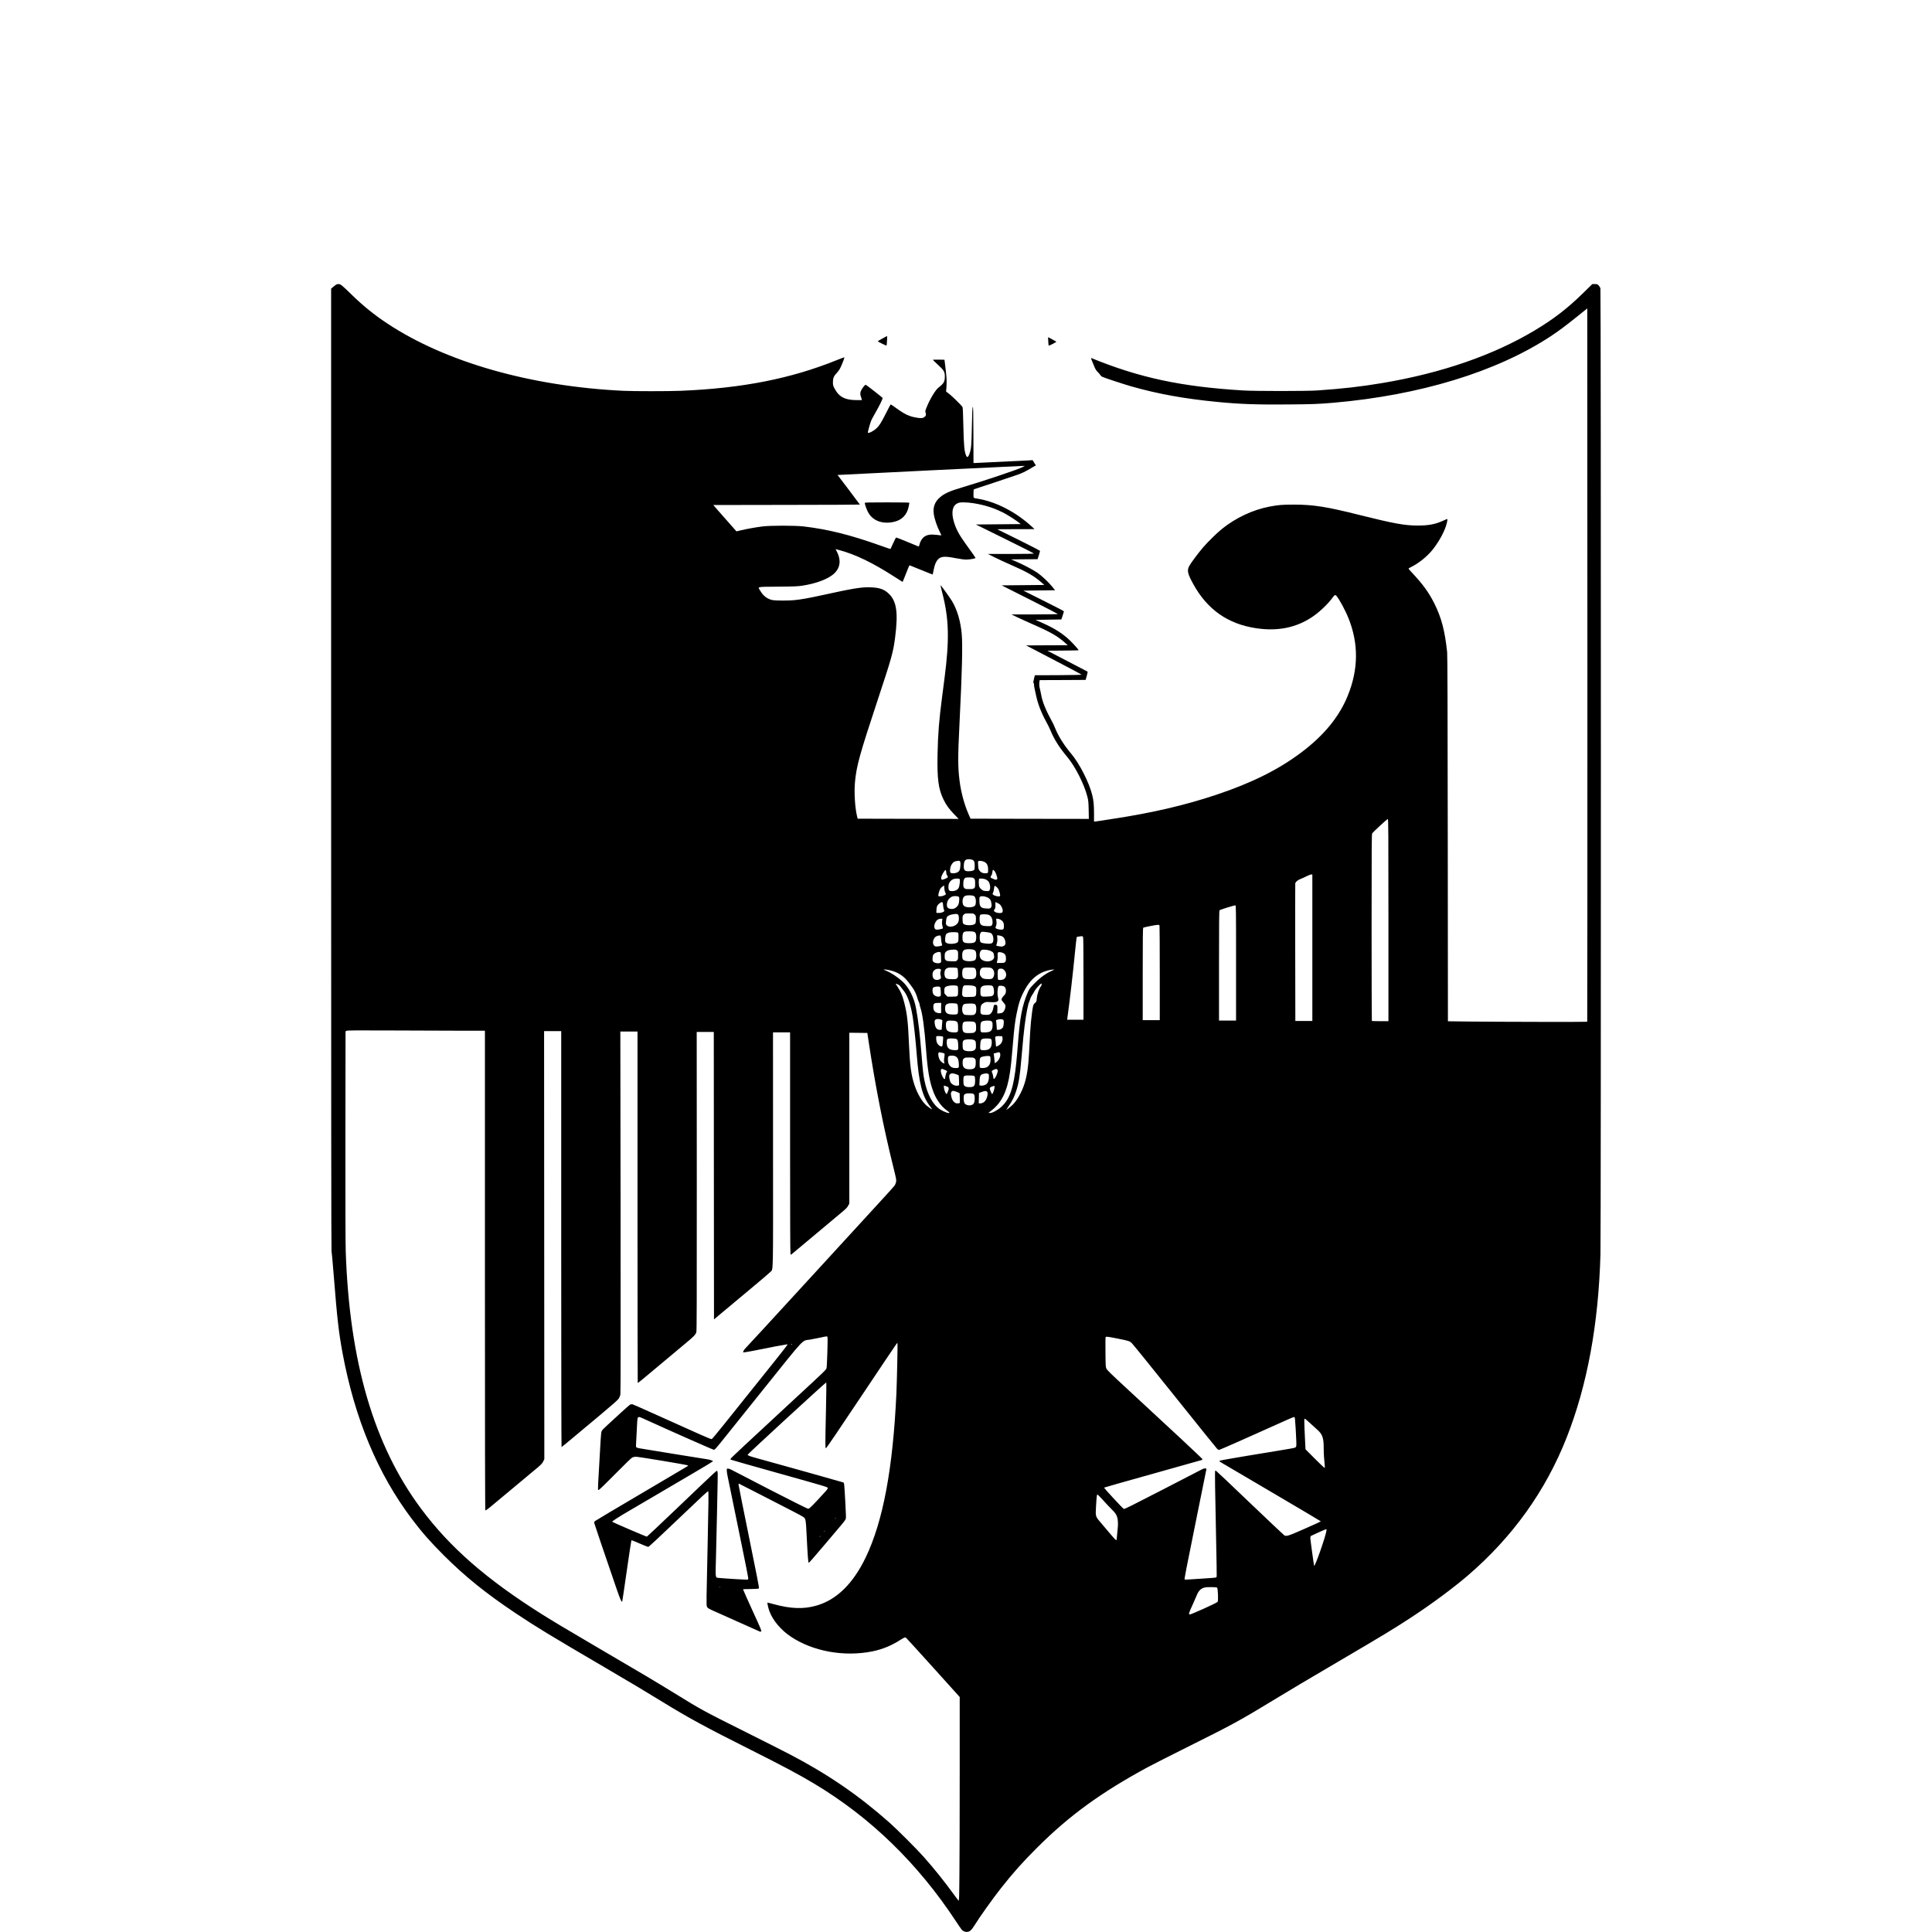 <?xml version="1.0" standalone="no"?>
<!DOCTYPE svg PUBLIC "-//W3C//DTD SVG 20010904//EN"
 "http://www.w3.org/TR/2001/REC-SVG-20010904/DTD/svg10.dtd">
<svg version="1.0" xmlns="http://www.w3.org/2000/svg"
 width="4761pt" height="4761pt" viewBox="0 0 4761 4761"
 preserveAspectRatio="xMidYMid meet">
<g transform="translate(0,4761) scale(0.1,-0.1)"
fill="#000000" stroke="none">
<path d="M8228 40554 l-68 -56 0 -11847 c0 -8129 3 -11857 10 -11881 6 -19 31
-289 55 -600 84 -1059 122 -1390 216 -1900 299 -1614 866 -2975 1706 -4088
256 -339 451 -561 792 -902 524 -523 1034 -934 1761 -1420 520 -347 841 -542
2195 -1335 608 -356 1067 -630 1435 -857 627 -386 1075 -630 2175 -1181 794
-399 1189 -609 1565 -835 1387 -832 2552 -1965 3493 -3397 68 -104 133 -197
143 -206 67 -58 149 -63 212 -12 20 17 62 70 92 120 124 202 441 648 649 913
304 386 538 649 905 1015 790 787 1565 1351 2716 1975 124 67 594 305 1045
530 1033 514 1227 620 2025 1105 508 308 773 466 1640 975 1111 652 1356 801
1790 1085 502 329 1031 721 1395 1033 1099 945 1914 2082 2430 3392 510 1293
787 2797 835 4525 14 530 14 23747 -1 23800 -6 21 -26 54 -44 72 -30 30 -38
33 -94 33 l-62 0 -222 -218 c-391 -383 -732 -646 -1197 -924 -1022 -612 -2293
-1051 -3755 -1297 -530 -89 -973 -140 -1605 -183 -254 -18 -1539 -18 -1825 0
-1528 93 -2549 311 -3743 799 -14 6 1 -36 71 -201 31 -75 53 -110 85 -140 24
-23 52 -56 64 -74 11 -18 32 -39 47 -46 44 -23 524 -181 711 -235 663 -189
1309 -306 2120 -385 562 -55 959 -69 1742 -63 630 5 749 10 1128 42 2130 185
4017 761 5345 1633 197 129 349 242 665 495 l245 197 3 -8787 c1 -4832 -1
-8789 -4 -8792 -7 -7 -2197 -3 -2911 5 l-522 7 -4 4496 c-3 3264 -7 4525 -15
4601 -58 535 -141 850 -316 1200 -135 270 -287 479 -558 766 -43 46 -78 87
-78 92 0 4 30 23 68 41 174 85 374 244 507 402 142 170 284 415 344 595 33
100 48 184 34 184 -6 0 -48 -17 -94 -39 -195 -90 -367 -123 -634 -122 -317 0
-592 50 -1410 255 -836 210 -1152 260 -1640 261 -286 0 -387 -8 -609 -51 -409
-80 -822 -274 -1166 -550 -116 -93 -342 -315 -458 -449 -121 -141 -302 -383
-344 -460 -61 -112 -44 -190 99 -450 343 -624 851 -982 1546 -1086 532 -80
985 11 1382 276 177 118 389 319 502 476 50 70 69 78 99 43 73 -87 223 -366
297 -554 250 -628 243 -1256 -20 -1904 -210 -519 -587 -979 -1147 -1400 -559
-421 -1221 -750 -2091 -1041 -778 -260 -1578 -446 -2560 -595 -110 -17 -240
-37 -290 -45 -49 -8 -107 -16 -127 -18 l-38 -3 0 196 c0 220 -10 321 -45 463
-78 309 -311 767 -516 1012 -175 208 -310 421 -388 610 -23 55 -46 107 -50
116 -199 368 -268 536 -306 741 -8 46 -22 108 -30 138 -16 57 -19 127 -9 179
l6 31 566 2 565 3 28 100 c16 55 25 101 19 105 -5 3 -229 120 -499 260 l-490
255 384 3 c212 1 385 5 385 9 0 15 -120 150 -213 240 -178 171 -376 297 -682
434 l-167 74 319 5 318 5 32 95 c17 52 32 100 32 105 1 6 -224 123 -499 260
l-500 250 390 5 390 5 -68 85 c-102 125 -265 277 -384 357 -112 75 -356 202
-528 274 l-104 44 326 3 327 2 31 95 c16 52 30 101 30 108 0 8 -233 129 -527
274 l-528 261 460 2 460 1 -60 55 c-397 366 -881 617 -1335 694 -122 20 -110
6 -110 126 0 75 4 106 13 108 44 12 959 317 1077 359 111 40 181 73 296 141
l151 89 -41 64 -40 64 -91 -6 c-109 -7 -1299 -65 -1337 -65 l-28 0 -2 703 c-3
582 -5 698 -16 679 -10 -17 -15 -137 -22 -480 -9 -482 -16 -552 -62 -683 -26
-73 -55 -90 -76 -45 -48 105 -61 244 -72 750 -8 354 -12 443 -24 460 -35 52
-287 297 -344 335 -54 36 -63 46 -57 64 4 12 9 81 12 152 5 123 -3 218 -45
555 l-7 55 -143 3 c-78 1 -142 -1 -142 -5 0 -5 54 -58 120 -118 153 -139 174
-175 174 -295 -1 -127 -26 -170 -155 -270 -79 -60 -216 -289 -299 -499 -29
-74 -32 -87 -22 -115 18 -49 14 -75 -14 -101 -42 -39 -83 -46 -187 -30 -189
29 -301 79 -507 228 -80 58 -148 103 -152 101 -4 -3 -55 -99 -113 -214 -126
-247 -164 -308 -237 -376 -72 -68 -197 -130 -212 -106 -5 8 52 216 80 291 9
24 48 98 87 165 117 203 208 388 197 401 -18 22 -401 320 -414 323 -18 4 -80
-70 -111 -132 -28 -56 -31 -96 -12 -152 8 -22 17 -51 21 -66 l6 -28 -127 0
c-294 1 -445 82 -554 300 -29 57 -33 74 -33 145 0 99 22 149 101 232 33 36 68
86 88 131 45 96 100 241 94 247 -3 2 -81 -26 -175 -64 -1140 -462 -2337 -698
-3854 -761 -316 -13 -1154 -13 -1425 0 -2277 109 -4369 706 -5805 1655 -326
215 -599 436 -880 710 -250 244 -276 265 -331 265 -38 -1 -53 -8 -111 -56z
m16961 -4459 c-112 -58 -960 -342 -1454 -488 -350 -104 -472 -160 -592 -271
-109 -101 -154 -232 -133 -384 19 -136 77 -307 161 -474 16 -31 29 -59 29 -60
0 -2 -52 3 -116 11 -146 17 -230 6 -302 -42 -56 -38 -106 -116 -123 -194 -10
-45 -15 -52 -31 -47 -10 3 -136 54 -279 115 -144 60 -265 107 -268 104 -4 -2
-36 -66 -71 -142 -35 -76 -65 -140 -66 -142 -2 -2 -117 37 -256 87 -733 261
-1290 400 -1883 469 -218 25 -811 25 -1015 0 -168 -21 -367 -57 -528 -94
l-113 -27 -23 25 c-13 13 -142 159 -286 324 l-263 300 1807 3 c993 1 1806 5
1806 8 0 3 -124 168 -275 367 l-275 362 53 3 c161 10 4434 220 4492 220 l70 1
-66 -34z m-1205 -885 c305 -47 560 -133 808 -271 98 -55 297 -186 336 -223
l24 -21 -552 -5 -552 -5 713 -352 c393 -193 715 -357 717 -362 3 -8 -169 -11
-565 -12 l-568 0 160 -81 c88 -44 268 -128 400 -185 400 -175 567 -270 745
-424 l85 -74 -526 -5 -526 -5 693 -349 c382 -193 694 -354 694 -358 0 -4 -258
-8 -572 -9 l-573 0 135 -66 c74 -36 245 -113 380 -173 463 -203 624 -296 819
-472 l53 -48 -513 -2 -513 -3 683 -356 c376 -195 683 -359 682 -365 -1 -5
-226 -10 -575 -12 l-574 -2 -23 -92 c-16 -66 -19 -93 -11 -96 7 -2 12 -20 12
-40 0 -20 7 -66 15 -102 8 -36 24 -110 36 -165 44 -210 129 -430 253 -655 35
-63 80 -155 101 -205 91 -223 214 -418 420 -665 191 -230 410 -660 487 -959
28 -108 31 -132 36 -339 l4 -222 -1458 2 -1458 3 -48 110 c-105 240 -187 544
-222 825 -43 341 -43 579 -1 1425 62 1234 79 1911 55 2185 -28 320 -112 605
-243 822 -54 89 -270 388 -281 388 -2 0 18 -87 45 -192 165 -642 178 -1149 54
-2103 -13 -104 -40 -310 -59 -456 -74 -560 -103 -922 -112 -1399 -13 -633 20
-878 153 -1145 65 -131 134 -226 257 -352 l109 -113 -1244 2 -1244 3 -17 69
c-50 208 -72 582 -49 834 38 403 113 673 561 2027 346 1044 383 1177 429 1545
76 599 37 876 -148 1061 -116 116 -234 158 -461 166 -219 8 -432 -27 -1200
-196 -311 -68 -515 -105 -674 -120 -139 -14 -441 -14 -526 -1 -130 21 -238 99
-312 226 -67 114 -118 101 429 107 420 4 494 7 610 25 319 50 592 149 743 268
181 143 218 340 106 563 l-35 69 92 -24 c398 -107 829 -315 1363 -660 105 -68
194 -124 196 -124 3 0 40 92 84 205 43 112 82 205 86 205 4 0 134 -52 289
-116 154 -63 282 -114 283 -112 1 2 12 54 24 116 25 130 59 209 111 261 72 72
164 78 431 26 115 -22 211 -35 263 -35 79 0 227 26 227 41 0 6 -68 103 -257
366 -154 214 -226 351 -278 528 -67 230 -35 393 88 451 45 20 67 24 157 24 58
0 163 -9 234 -20z m10231 -10275 l0 -2490 -202 0 c-111 0 -204 3 -207 6 -3 3
-6 1039 -6 2303 0 2035 2 2300 15 2319 31 44 370 357 385 354 13 -2 15 -287
15 -2492z m-10238 1480 c13 -9 28 -27 33 -41 13 -33 13 -170 0 -194 -13 -25
-69 -40 -147 -40 -98 0 -120 33 -111 162 8 111 44 142 152 133 27 -3 59 -11
73 -20z m-316 -37 c17 -32 5 -180 -18 -219 -26 -44 -80 -69 -152 -69 -75 0
-86 15 -77 102 9 94 67 179 129 193 12 2 31 6 42 8 46 10 65 6 76 -15z m602
-10 c61 -34 87 -91 87 -189 0 -87 -2 -89 -77 -89 -60 0 -109 25 -139 70 -21
31 -26 54 -30 133 -5 87 -4 96 13 100 33 10 105 -3 146 -25z m255 -235 c11
-16 30 -60 42 -100 20 -60 21 -74 11 -87 -18 -21 -44 -20 -89 4 -20 10 -45 21
-54 24 -24 7 -23 32 2 63 11 14 22 49 26 84 6 52 8 57 25 49 9 -6 26 -22 37
-37z m-1204 15 c3 -13 6 -37 6 -54 0 -17 9 -43 21 -58 11 -15 18 -33 15 -42
-7 -19 -112 -66 -140 -62 -31 4 -32 48 -2 113 26 57 73 125 86 125 4 0 10 -10
14 -22z m9026 -1893 l0 -1805 -210 0 -209 0 -3 1683 c-2 925 -1 1693 1 1706 6
38 63 86 132 111 35 13 102 43 147 67 46 23 97 43 113 43 l29 0 0 -1805z
m-8334 1702 c22 -25 24 -37 24 -122 0 -89 -1 -95 -26 -114 -23 -18 -41 -21
-121 -21 -86 0 -96 2 -118 25 -26 25 -29 42 -25 135 2 64 22 107 53 120 12 6
60 9 105 7 78 -2 85 -4 108 -30z m-358 -10 c17 -20 -1 -178 -25 -219 -28 -48
-86 -78 -154 -78 -71 0 -90 14 -96 72 -12 102 32 185 117 222 43 19 144 21
158 3z m638 -6 c23 -10 53 -31 67 -46 45 -49 63 -178 31 -224 -15 -21 -23 -23
-84 -19 -55 3 -74 9 -104 32 -62 47 -76 79 -76 177 0 47 3 89 7 92 14 14 119
6 159 -12z m-992 -326 c25 -39 20 -51 -35 -74 -60 -24 -127 -28 -135 -7 -8 21
23 134 47 173 12 19 37 45 58 59 l36 24 6 -75 c4 -42 14 -86 23 -100z m1257
144 c16 -11 40 -39 53 -62 24 -42 51 -151 40 -168 -14 -23 -126 -2 -166 30
-23 19 -23 20 -6 53 10 18 21 63 24 101 4 37 11 67 16 67 6 0 23 -9 39 -21z
m-547 -232 c33 -22 50 -85 43 -162 -4 -48 -11 -64 -31 -82 -29 -25 -115 -39
-177 -29 -90 14 -119 51 -119 148 0 68 23 113 68 132 49 21 179 17 216 -7z
m-379 -17 c15 -12 17 -27 12 -91 -6 -87 -21 -123 -71 -167 -40 -35 -87 -47
-147 -39 -74 10 -99 59 -78 156 13 62 56 116 114 143 47 22 143 21 170 -2z
m711 -16 c62 -29 89 -74 97 -160 6 -54 4 -66 -15 -89 -21 -27 -23 -27 -110
-23 -140 7 -171 42 -172 193 -1 85 0 90 24 102 34 17 112 7 176 -23z m-1095
-194 c3 -41 12 -90 20 -108 13 -31 12 -35 -6 -48 -29 -21 -90 -36 -138 -32
l-42 3 1 66 c1 40 9 81 20 104 20 43 89 97 119 93 17 -3 21 -12 26 -78z m1391
29 c34 -25 78 -109 78 -152 0 -54 -15 -67 -76 -67 -59 0 -111 17 -133 44 -12
15 -11 21 7 46 18 24 22 43 22 105 l0 75 36 -15 c19 -8 49 -24 66 -36z m5828
-1449 l0 -1420 -210 0 -210 0 0 1354 c0 1071 3 1356 13 1364 20 17 350 120
390 121 16 1 17 -73 17 -1419z m-6439 1191 c27 -28 29 -34 29 -113 0 -59 -5
-90 -15 -105 -20 -28 -73 -43 -150 -43 -77 0 -130 15 -150 43 -10 15 -15 46
-15 105 0 79 2 85 29 113 29 28 32 29 136 29 104 0 107 -1 136 -29z m-411 -1
c26 -26 28 -135 3 -187 -47 -100 -213 -144 -281 -76 -23 23 -24 30 -19 98 3
40 12 86 20 102 18 34 69 59 147 72 87 14 109 12 130 -9z m741 0 c69 -19 109
-89 109 -191 0 -31 -6 -55 -19 -70 -18 -22 -25 -23 -115 -21 -155 3 -186 33
-186 178 0 104 10 114 104 114 39 0 87 -5 107 -10z m-1135 -161 c-5 -43 -3
-76 9 -116 9 -31 13 -59 8 -63 -12 -10 -110 -30 -149 -30 -64 0 -81 87 -35
178 32 62 75 90 140 91 l34 1 -7 -61z m1439 38 c60 -34 85 -78 85 -149 0 -80
-11 -98 -58 -98 -58 1 -122 16 -139 33 -14 14 -14 20 1 58 14 34 16 58 11 111
l-7 68 33 0 c19 0 52 -10 74 -23z m3919 -149 c3 -13 6 -542 6 -1175 l0 -1153
-210 0 -210 0 0 1134 c0 895 3 1136 13 1144 14 12 306 70 358 71 30 1 38 -3
43 -21z m-4569 -152 c27 -12 36 -23 46 -58 13 -50 7 -146 -12 -176 -21 -33
-65 -46 -156 -45 -142 2 -165 21 -165 145 0 85 15 122 55 138 36 14 194 12
232 -4z m297 -5 c47 -5 100 -16 116 -25 37 -19 62 -78 62 -146 0 -101 -30
-123 -153 -114 -105 8 -154 20 -166 42 -28 55 -22 201 10 233 22 22 17 21 131
10z m-701 -11 c17 -10 19 -22 19 -115 0 -123 -8 -136 -89 -154 -115 -25 -225
-3 -237 46 -9 33 2 147 16 173 12 22 42 40 85 51 46 11 184 10 206 -1z m-410
-160 c3 -47 11 -98 18 -114 6 -16 10 -35 7 -41 -7 -18 -137 -38 -168 -26 -57
21 -73 103 -37 178 23 48 52 71 102 83 68 17 71 14 78 -80z m1511 63 c38 -22
69 -79 75 -137 7 -54 -9 -84 -54 -103 -30 -12 -46 -12 -104 -2 -38 7 -69 14
-69 17 0 2 7 29 16 60 12 40 15 76 11 125 l-6 70 50 -6 c28 -4 65 -14 81 -24z
m1988 -12 c7 -13 10 -353 10 -1030 l0 -1011 -201 0 -202 0 7 48 c57 410 139
1118 189 1639 19 189 37 346 40 350 8 7 75 20 119 22 18 1 31 -6 38 -18z
m-2721 -310 c63 -13 82 -36 88 -112 7 -87 -9 -144 -45 -157 -81 -31 -227 -24
-270 13 -23 19 -27 32 -30 92 -5 88 14 138 60 158 37 16 130 19 197 6z m-385
-22 c25 -20 26 -24 26 -120 0 -94 -2 -102 -25 -125 -25 -25 -29 -26 -140 -22
-104 3 -116 5 -139 27 -23 22 -26 32 -26 97 0 63 3 76 25 103 35 41 88 57 196
60 43 1 62 -4 83 -20z m832 -14 c62 -31 74 -47 81 -119 5 -46 2 -55 -21 -84
-71 -83 -267 -66 -317 28 -35 65 -16 179 33 200 41 18 164 4 224 -25z m-1240
-33 c7 -4 12 -41 13 -92 0 -47 2 -101 3 -120 3 -29 -1 -37 -26 -48 -42 -21
-127 -8 -161 24 -25 23 -27 30 -23 94 3 60 7 73 33 100 39 41 128 64 161 42z
m1546 -18 c50 -26 68 -60 68 -132 0 -54 -4 -70 -22 -89 -19 -21 -30 -23 -113
-23 l-92 0 14 58 c8 36 11 80 8 118 -8 79 7 99 69 88 22 -3 53 -12 68 -20z
m-1130 -372 c8 -8 14 -49 16 -117 4 -100 3 -105 -22 -130 -23 -23 -31 -25
-123 -25 -123 0 -162 16 -181 75 -17 50 -9 131 16 165 10 14 34 31 53 37 45
17 223 13 241 -5z m439 -8 c26 -27 37 -129 20 -192 -16 -57 -50 -72 -166 -72
-116 0 -150 15 -166 72 -14 51 -7 162 12 184 23 28 52 34 166 31 100 -2 115
-4 134 -23z m394 12 c67 -28 96 -127 61 -211 -24 -56 -53 -68 -156 -63 -97 4
-123 16 -164 72 -16 21 -21 41 -20 86 1 65 21 105 57 120 36 14 184 12 222 -4z
m-1242 -35 c7 -7 7 -22 -3 -50 -11 -33 -11 -51 0 -101 12 -58 12 -63 -7 -81
-11 -11 -39 -23 -61 -26 -84 -11 -132 35 -132 127 0 63 20 100 69 129 38 23
112 24 134 2z m1560 -14 c71 -66 69 -176 -2 -224 -37 -25 -134 -33 -147 -12
-3 6 -7 58 -9 116 -2 129 10 153 80 153 35 0 50 -6 78 -33z m-2836 -3 c153
-31 275 -91 380 -187 51 -47 109 -117 201 -246 46 -63 98 -174 117 -247 8 -33
24 -78 35 -99 11 -22 20 -49 20 -61 0 -11 9 -47 20 -80 53 -154 101 -504 140
-1024 40 -539 86 -807 183 -1060 73 -192 197 -362 333 -456 29 -20 55 -43 59
-51 12 -34 -125 12 -224 75 -181 114 -321 372 -390 717 -29 147 -38 222 -71
630 -46 554 -76 814 -136 1145 -47 265 -175 517 -335 664 -128 116 -282 216
-418 272 -52 22 -54 24 -23 24 18 0 67 -7 109 -16z m4023 -13 c-160 -70 -302
-174 -455 -333 -100 -104 -113 -123 -148 -204 -140 -334 -190 -595 -242 -1262
-14 -180 -32 -392 -41 -472 -63 -612 -157 -892 -365 -1083 -87 -82 -232 -160
-285 -155 l-36 3 81 64 c249 195 384 477 450 936 26 183 35 270 71 690 35 419
52 552 91 749 54 274 103 416 207 601 113 203 235 326 409 414 83 41 214 77
293 79 32 1 30 -1 -30 -27z m-273 -379 c-48 -55 -96 -191 -107 -302 -7 -81 -9
-86 -45 -117 -25 -21 -40 -45 -46 -72 -16 -71 -38 -233 -53 -391 -14 -146 -20
-245 -46 -750 -19 -374 -56 -611 -126 -812 -66 -190 -175 -378 -277 -481 -50
-49 -157 -133 -157 -122 0 3 29 47 64 98 83 120 130 215 176 357 68 206 93
367 134 845 38 437 54 601 77 778 35 277 84 530 114 587 7 14 18 44 24 67 6
22 26 63 45 90 19 27 46 73 60 102 15 28 59 84 99 124 71 71 72 72 75 44 2
-16 -3 -36 -11 -45z m-3516 32 c25 -12 41 -32 143 -167 88 -119 158 -324 205
-607 30 -177 76 -607 101 -930 56 -727 136 -1041 331 -1296 28 -36 49 -67 47
-70 -5 -5 -72 40 -130 88 -111 92 -230 292 -302 509 -82 244 -113 477 -136
1009 -23 548 -46 746 -116 1020 -46 179 -82 267 -163 390 -20 30 -40 61 -45
69 -6 10 -3 11 15 6 13 -4 36 -14 50 -21z m1452 -33 c14 -11 17 -33 17 -115 0
-146 0 -146 -147 -146 l-115 0 -39 39 c-37 37 -39 41 -39 104 0 83 15 102 95
122 73 18 205 16 228 -4z m378 9 c81 -15 92 -33 87 -147 -4 -128 -3 -127 -173
-131 -127 -3 -135 -2 -156 19 -20 20 -21 28 -16 116 6 90 17 130 41 145 16 11
155 10 217 -2z m472 1 c13 -5 29 -22 35 -38 17 -45 24 -132 12 -167 -16 -50
-42 -60 -171 -64 -108 -4 -119 -2 -138 17 -18 18 -21 33 -21 105 0 74 3 88 23
111 12 15 38 30 57 35 49 11 174 12 203 1z m291 -15 c37 -16 56 -55 56 -118 0
-46 -17 -83 -55 -118 -30 -28 -55 -71 -55 -95 0 -8 17 -34 39 -58 21 -23 44
-53 51 -66 25 -49 -18 -173 -70 -198 -14 -6 -47 -13 -75 -15 l-50 -3 4 93 c4
103 -4 122 -50 122 -34 0 -37 -4 -50 -77 -14 -76 -43 -129 -82 -154 -27 -17
-46 -19 -113 -17 -117 4 -127 15 -122 130 4 101 19 130 89 166 41 22 51 23
156 17 176 -11 217 14 188 112 -25 81 -13 265 18 285 19 12 85 9 121 -6z
m-1571 -18 c14 -11 18 -33 21 -116 3 -91 1 -104 -15 -112 -49 -27 -138 1 -169
52 -26 44 -28 138 -2 161 29 26 136 36 165 15z m30 -433 c-2 -55 -2 -123 0
-170 2 -39 1 -40 -32 -43 -19 -2 -54 4 -77 13 -59 22 -84 64 -84 142 0 86 24
102 145 99 l50 -1 -2 -40z m394 12 c14 -14 19 -38 21 -120 5 -134 -1 -140
-122 -138 -150 2 -196 37 -196 150 0 81 19 106 95 125 11 2 57 4 102 3 64 -2
86 -6 100 -20z m426 4 c35 -14 51 -68 45 -153 -5 -59 -10 -74 -32 -97 -25 -25
-31 -26 -134 -26 -70 0 -115 5 -130 13 -67 38 -70 221 -4 257 31 17 215 21
255 6z m-828 -385 c34 -10 40 -16 37 -37 -2 -13 -7 -67 -10 -119 l-7 -95 -41
-3 c-74 -5 -118 50 -130 160 -6 58 -4 68 15 87 24 24 72 27 136 7z m1543 -14
c17 -22 7 -147 -14 -180 -24 -36 -75 -63 -114 -60 l-35 3 -6 95 c-3 52 -9 104
-13 116 -6 17 -2 23 21 32 64 25 139 22 161 -6z m-1173 -27 c46 -18 55 -46 55
-160 0 -87 -2 -95 -22 -107 -34 -18 -152 -12 -204 12 -56 24 -74 63 -74 157 0
55 4 71 22 90 19 20 31 23 105 23 50 0 97 -6 118 -15z m882 -7 c20 -19 23 -31
23 -92 0 -133 -45 -175 -188 -178 -109 -2 -112 1 -112 118 0 52 5 105 12 120
18 38 61 53 157 54 74 0 88 -3 108 -22z m-427 -13 c36 -19 45 -48 44 -143 0
-65 -3 -76 -27 -100 -25 -25 -34 -27 -125 -30 -156 -6 -184 16 -185 146 -1 83
12 118 46 132 39 15 215 12 247 -5z m-12553 -215 l493 0 0 -5910 c0 -4176 3
-5910 11 -5910 24 0 74 40 544 435 269 226 555 464 635 530 194 158 225 189
251 249 l23 51 -3 5273 -3 5272 211 0 211 0 0 -5125 c0 -2819 4 -5125 8 -5125
4 0 122 96 261 213 140 116 448 374 685 572 292 244 441 376 462 407 19 29 36
70 42 105 7 40 8 1465 5 4501 l-6 4442 211 0 212 0 0 -4330 c0 -2381 3 -4330
6 -4330 11 0 79 56 549 450 253 212 539 451 635 531 196 162 241 209 260 271
10 35 12 729 11 3721 l-2 3677 210 0 211 0 2 -3542 3 -3542 230 193 c127 106
433 362 680 568 248 206 465 391 482 411 70 80 65 -180 63 3017 l-1 2885 211
0 210 0 0 -2714 c0 -1796 3 -2724 10 -2741 l10 -27 48 39 c26 21 281 234 567
474 286 240 576 483 645 540 98 82 130 115 152 158 l28 53 0 2104 0 2104 222
-2 222 -3 33 -220 c164 -1088 365 -2110 605 -3075 76 -307 80 -328 70 -377 -6
-29 -22 -68 -35 -87 -13 -20 -199 -226 -413 -458 -214 -233 -1034 -1127 -1823
-1988 -789 -861 -1442 -1570 -1452 -1577 -19 -14 -53 -82 -45 -90 6 -7 360 58
641 117 99 21 230 46 290 55 61 9 122 20 137 24 25 8 26 7 17 -15 -7 -21 -382
-492 -1592 -1999 -137 -170 -257 -314 -267 -318 -18 -9 -201 72 -1455 638
-258 117 -482 215 -497 219 -15 3 -38 2 -53 -4 -14 -5 -117 -94 -228 -197
-112 -104 -262 -242 -334 -307 -90 -81 -137 -131 -147 -155 -9 -23 -18 -108
-25 -227 -69 -1178 -71 -1208 -58 -1222 11 -11 82 57 411 388 271 274 408 406
434 417 20 8 57 15 82 15 68 0 1223 -192 1274 -211 18 -7 17 -9 -10 -28 -16
-11 -528 -314 -1139 -673 -610 -359 -1120 -662 -1133 -674 -17 -15 -22 -28
-18 -48 5 -23 240 -718 551 -1623 83 -243 122 -332 138 -314 3 2 53 342 112
754 59 413 111 753 115 758 3 4 94 -31 200 -78 107 -47 204 -85 215 -85 13 0
260 229 714 663 648 618 743 707 763 707 12 0 9 -280 -12 -1225 -33 -1477 -35
-1579 -20 -1614 16 -40 41 -55 245 -144 188 -82 904 -403 1002 -448 68 -32 72
-33 91 -20 14 9 -18 85 -198 476 -91 197 -250 554 -250 561 0 2 86 5 191 6
162 3 193 5 202 19 7 11 -62 367 -247 1272 -141 691 -256 1268 -256 1282 0 14
3 25 7 25 3 0 245 -123 537 -274 292 -150 646 -332 786 -404 141 -72 266 -141
279 -153 45 -42 51 -75 66 -386 28 -560 41 -733 54 -733 13 0 93 91 397 450
169 201 350 414 402 475 52 60 101 125 110 145 13 31 12 76 -7 425 -27 479
-26 473 -54 485 -20 9 -1713 483 -2122 595 -190 52 -236 70 -229 89 10 25
1926 1788 1935 1779 5 -5 2 -294 -6 -653 -20 -916 -20 -964 -2 -968 11 -2 276
387 876 1287 473 709 865 1292 871 1296 6 4 14 5 17 2 6 -7 -14 -953 -27
-1237 -86 -1854 -329 -3153 -759 -4045 -310 -642 -714 -1037 -1206 -1180 -324
-94 -639 -82 -1079 39 -71 20 -131 34 -133 32 -9 -8 20 -134 47 -209 83 -226
282 -463 526 -627 544 -365 1313 -504 2010 -365 240 48 474 143 684 279 57 36
111 66 119 66 9 0 26 -8 37 -18 12 -9 312 -340 668 -734 l646 -717 0 -1869 c0
-1028 -3 -2160 -7 -2515 -6 -617 -7 -646 -24 -631 -10 9 -74 94 -143 189 -214
295 -458 599 -721 895 -166 187 -649 669 -835 835 -761 674 -1523 1196 -2457
1683 -127 67 -619 315 -1092 552 -1058 529 -1062 531 -1751 955 -488 300 -766
466 -1990 1182 -663 389 -1007 594 -1275 763 -1366 860 -2267 1646 -2978 2601
-1163 1561 -1765 3615 -1857 6339 -7 207 -10 1193 -8 2870 l3 2554 25 14 c21
11 226 13 1224 8 660 -3 1421 -6 1693 -6z m11758 -139 c34 -7 33 0 18 -161 -7
-78 -10 -85 -31 -88 -33 -5 -90 42 -113 92 -18 40 -26 145 -12 159 8 8 97 7
138 -2z m1489 -31 c11 -45 -6 -109 -41 -150 -24 -29 -90 -70 -113 -70 -5 0
-10 21 -10 48 0 26 -5 76 -10 110 -14 97 -9 101 100 99 l65 -2 9 -35z m-1147
-30 c42 -15 51 -40 56 -153 7 -126 3 -131 -103 -125 -132 8 -180 59 -180 190
0 88 12 98 115 98 45 0 96 -5 112 -10z m865 -7 c14 -12 18 -31 18 -82 -1 -135
-56 -190 -192 -191 -94 0 -99 7 -92 123 9 155 20 165 163 166 65 1 89 -3 103
-16z m-447 -13 c62 -14 75 -38 75 -137 0 -79 -2 -86 -28 -112 -22 -23 -39 -29
-92 -34 -85 -8 -156 5 -183 32 -19 18 -23 35 -25 109 -4 101 9 128 68 142 48
11 137 11 185 0z m-742 -327 c21 -3 41 -12 44 -20 3 -7 0 -48 -7 -91 -9 -56
-10 -87 -2 -115 10 -35 9 -38 -6 -32 -72 27 -119 90 -135 178 -13 77 -1 103
42 93 14 -4 43 -9 64 -13z m1405 5 c7 -7 12 -31 12 -55 0 -60 -40 -136 -93
-174 l-42 -31 -6 64 c-3 35 -9 89 -14 120 l-8 57 29 6 c16 4 40 11 54 15 36
12 54 12 68 -2z m-1079 -96 c48 -35 65 -78 69 -175 5 -103 3 -107 -75 -107
-87 0 -137 29 -174 102 -23 44 -27 169 -6 186 34 27 146 24 186 -6z m839 6 c7
-7 12 -41 12 -82 0 -125 -57 -195 -165 -204 -30 -2 -65 -2 -79 2 -24 6 -24 8
-25 115 -1 134 7 148 95 167 77 16 147 17 162 2z m-381 -52 c27 -23 28 -29 28
-108 0 -127 -31 -158 -159 -158 -121 0 -170 52 -164 174 3 60 7 71 31 92 26
22 37 24 132 24 95 0 106 -2 132 -24z m-733 -282 c31 -14 56 -28 56 -30 0 -3
-8 -21 -19 -42 -10 -20 -22 -65 -26 -99 -6 -58 -8 -61 -26 -50 -46 28 -105
201 -79 232 17 20 28 19 94 -11z m1290 10 c20 -20 20 -29 -4 -107 -19 -61 -61
-127 -80 -127 -4 0 -11 26 -15 59 -4 32 -13 71 -21 86 -23 46 -18 60 34 82 59
26 67 27 86 7z m-1018 -114 c32 -11 62 -24 67 -29 5 -5 9 -62 10 -127 l2 -118
-33 -8 c-45 -12 -106 7 -148 45 -26 24 -38 47 -49 92 -21 86 -19 121 7 145 28
25 69 26 144 0z m788 10 c25 -9 26 -13 26 -83 0 -82 -25 -147 -71 -180 -33
-23 -102 -37 -138 -28 l-26 8 4 99 c6 157 22 176 168 193 6 0 23 -3 37 -9z
m-328 -64 c20 -28 19 -177 -1 -217 -20 -38 -50 -49 -131 -49 -74 0 -115 17
-132 55 -16 35 -16 187 1 207 19 25 35 27 145 25 90 -2 106 -5 118 -21z m-651
-266 c22 -18 18 -58 -11 -120 l-26 -55 -19 23 c-23 29 -49 113 -49 158 l0 33
45 -14 c25 -7 52 -19 60 -25z m1142 -19 c-6 -50 -44 -151 -56 -151 -14 0 -63
117 -59 140 2 18 14 29 48 42 71 27 74 25 67 -31z m-912 -106 l53 -23 4 -114
c2 -62 2 -119 0 -125 -3 -8 -23 -13 -53 -13 -40 0 -54 5 -84 31 -40 36 -58 72
-75 153 -12 60 -8 86 17 112 20 19 62 13 138 -21z m733 7 c21 -26 8 -117 -25
-181 -33 -64 -86 -101 -146 -101 l-38 0 3 127 3 128 70 27 c74 29 110 29 133
0z m-326 -62 c13 -16 18 -39 18 -89 0 -94 -15 -138 -53 -161 -64 -39 -172 -18
-202 39 -17 34 -24 151 -11 189 13 38 60 53 150 49 68 -3 82 -7 98 -27z
m-3609 -5992 c8 -47 -13 -706 -24 -749 -11 -45 -7 -42 -784 -760 -1197 -1107
-1572 -1458 -1579 -1475 -4 -9 -3 -21 1 -24 4 -4 545 -158 1200 -341 1139
-319 1193 -335 1193 -357 0 -13 -18 -43 -43 -70 -334 -366 -410 -442 -439
-442 -20 0 -332 155 -937 466 -498 257 -929 479 -957 495 -28 16 -66 29 -83
29 -30 0 -31 -1 -31 -47 0 -27 9 -88 20 -138 10 -49 60 -288 109 -530 49 -242
160 -781 245 -1198 86 -417 156 -771 156 -788 0 -18 -6 -32 -16 -36 -15 -5
-572 28 -712 43 -87 9 -83 -24 -67 544 8 272 18 738 24 1035 6 297 13 650 16
785 4 202 3 249 -9 265 -16 23 63 95 -1015 -934 -388 -370 -712 -676 -719
-678 -11 -5 -835 349 -855 367 -10 9 158 118 388 252 99 57 401 234 670 393
270 158 700 411 958 563 257 151 467 277 467 281 0 15 -76 42 -144 51 -63 8
-1500 241 -1668 270 -37 7 -72 18 -79 26 -8 10 -8 52 0 166 6 84 13 232 17
328 3 96 10 192 15 213 12 46 35 48 112 13 697 -318 1755 -786 1773 -784 16 2
61 50 151 163 70 88 548 683 1060 1322 1064 1325 942 1196 1158 1232 66 11
181 34 255 50 173 38 167 38 173 -1z m7117 -18 c321 -64 324 -65 385 -124 29
-28 509 -620 1065 -1316 557 -696 1023 -1275 1037 -1287 13 -13 34 -23 46 -23
17 0 867 377 1674 741 83 38 160 69 171 69 16 0 20 -9 25 -62 10 -96 25 -357
31 -515 5 -124 3 -144 -12 -162 -19 -24 60 -10 -1197 -216 -357 -59 -661 -113
-674 -120 -23 -11 -19 -15 85 -76 60 -36 625 -368 1256 -739 632 -371 1148
-678 1148 -681 0 -4 -177 -84 -392 -179 -420 -185 -458 -197 -513 -162 -16 11
-394 368 -839 793 -444 426 -818 779 -830 786 -11 7 -25 12 -30 13 -11 0 -4
-466 23 -1723 10 -477 17 -876 14 -887 -3 -10 -12 -22 -21 -25 -10 -4 -152
-15 -317 -25 -165 -11 -331 -21 -370 -24 -38 -3 -76 -2 -83 2 -9 7 50 314 263
1360 151 744 275 1356 275 1361 0 22 -54 21 -99 -2 -25 -14 -467 -242 -981
-507 -762 -393 -938 -481 -956 -474 -27 11 -494 517 -486 525 4 4 549 159
1212 344 663 186 1207 339 1208 340 2 2 1 12 -2 23 -6 17 -746 709 -1899 1773
-337 311 -443 414 -460 449 -21 44 -22 56 -25 404 -2 197 -1 365 2 372 8 21
43 18 266 -26z m-7990 -144 c0 -3 -4 -8 -10 -11 -5 -3 -10 -1 -10 4 0 6 5 11
10 11 6 0 10 -2 10 -4z m12755 -1938 c61 -57 146 -133 188 -171 126 -111 157
-201 157 -452 0 -125 10 -289 25 -422 6 -51 5 -63 -6 -63 -8 0 -116 102 -241
228 l-226 227 -6 105 c-16 277 -28 621 -23 634 4 9 9 16 13 16 3 0 57 -46 119
-102z m-5098 -1900 c65 -73 157 -171 204 -218 102 -100 123 -130 149 -206 22
-63 26 -190 11 -304 -5 -36 -12 -111 -16 -167 -7 -102 -7 -102 -29 -90 -13 6
-83 84 -156 172 -74 88 -175 208 -226 267 -119 140 -119 141 -105 384 16 262
20 294 36 294 7 0 66 -60 132 -132z m-6577 -442 c0 -2 -8 -10 -17 -17 -16 -13
-17 -12 -4 4 13 16 21 21 21 13z m12087 -319 c-20 -143 -287 -905 -303 -862
-8 21 -94 650 -94 685 0 21 6 42 13 49 15 11 366 169 381 170 5 1 6 -18 3 -42z
m-12357 -1 c0 -2 -8 -10 -17 -17 -16 -13 -17 -12 -4 4 13 16 21 21 21 13z
m-110 -130 c0 -2 -8 -10 -17 -17 -16 -13 -17 -12 -4 4 13 16 21 21 21 13z
m-2473 -1252 c-3 -3 -12 -4 -19 -1 -8 3 -5 6 6 6 11 1 17 -2 13 -5z m12246
-18 c21 -21 32 -322 13 -350 -17 -27 -670 -321 -692 -312 -25 10 -13 48 76
242 44 96 89 199 100 228 43 113 103 173 196 195 67 15 290 13 307 -3z"/>
<path d="M21310 35216 c0 -30 44 -155 78 -221 109 -210 339 -304 618 -250 214
41 344 170 388 387 9 42 16 82 16 88 0 7 -175 10 -550 10 -464 0 -550 -2 -550
-14z"/>
<path d="M21743 39267 c-62 -34 -113 -64 -113 -67 0 -9 211 -112 217 -106 7 7
20 236 13 236 -3 -1 -56 -29 -117 -63z"/>
<path d="M25832 39200 c3 -55 8 -103 11 -107 4 -3 49 16 101 43 52 27 92 52
88 55 -4 3 -51 29 -106 58 l-99 52 5 -101z"/>
</g>
</svg>
